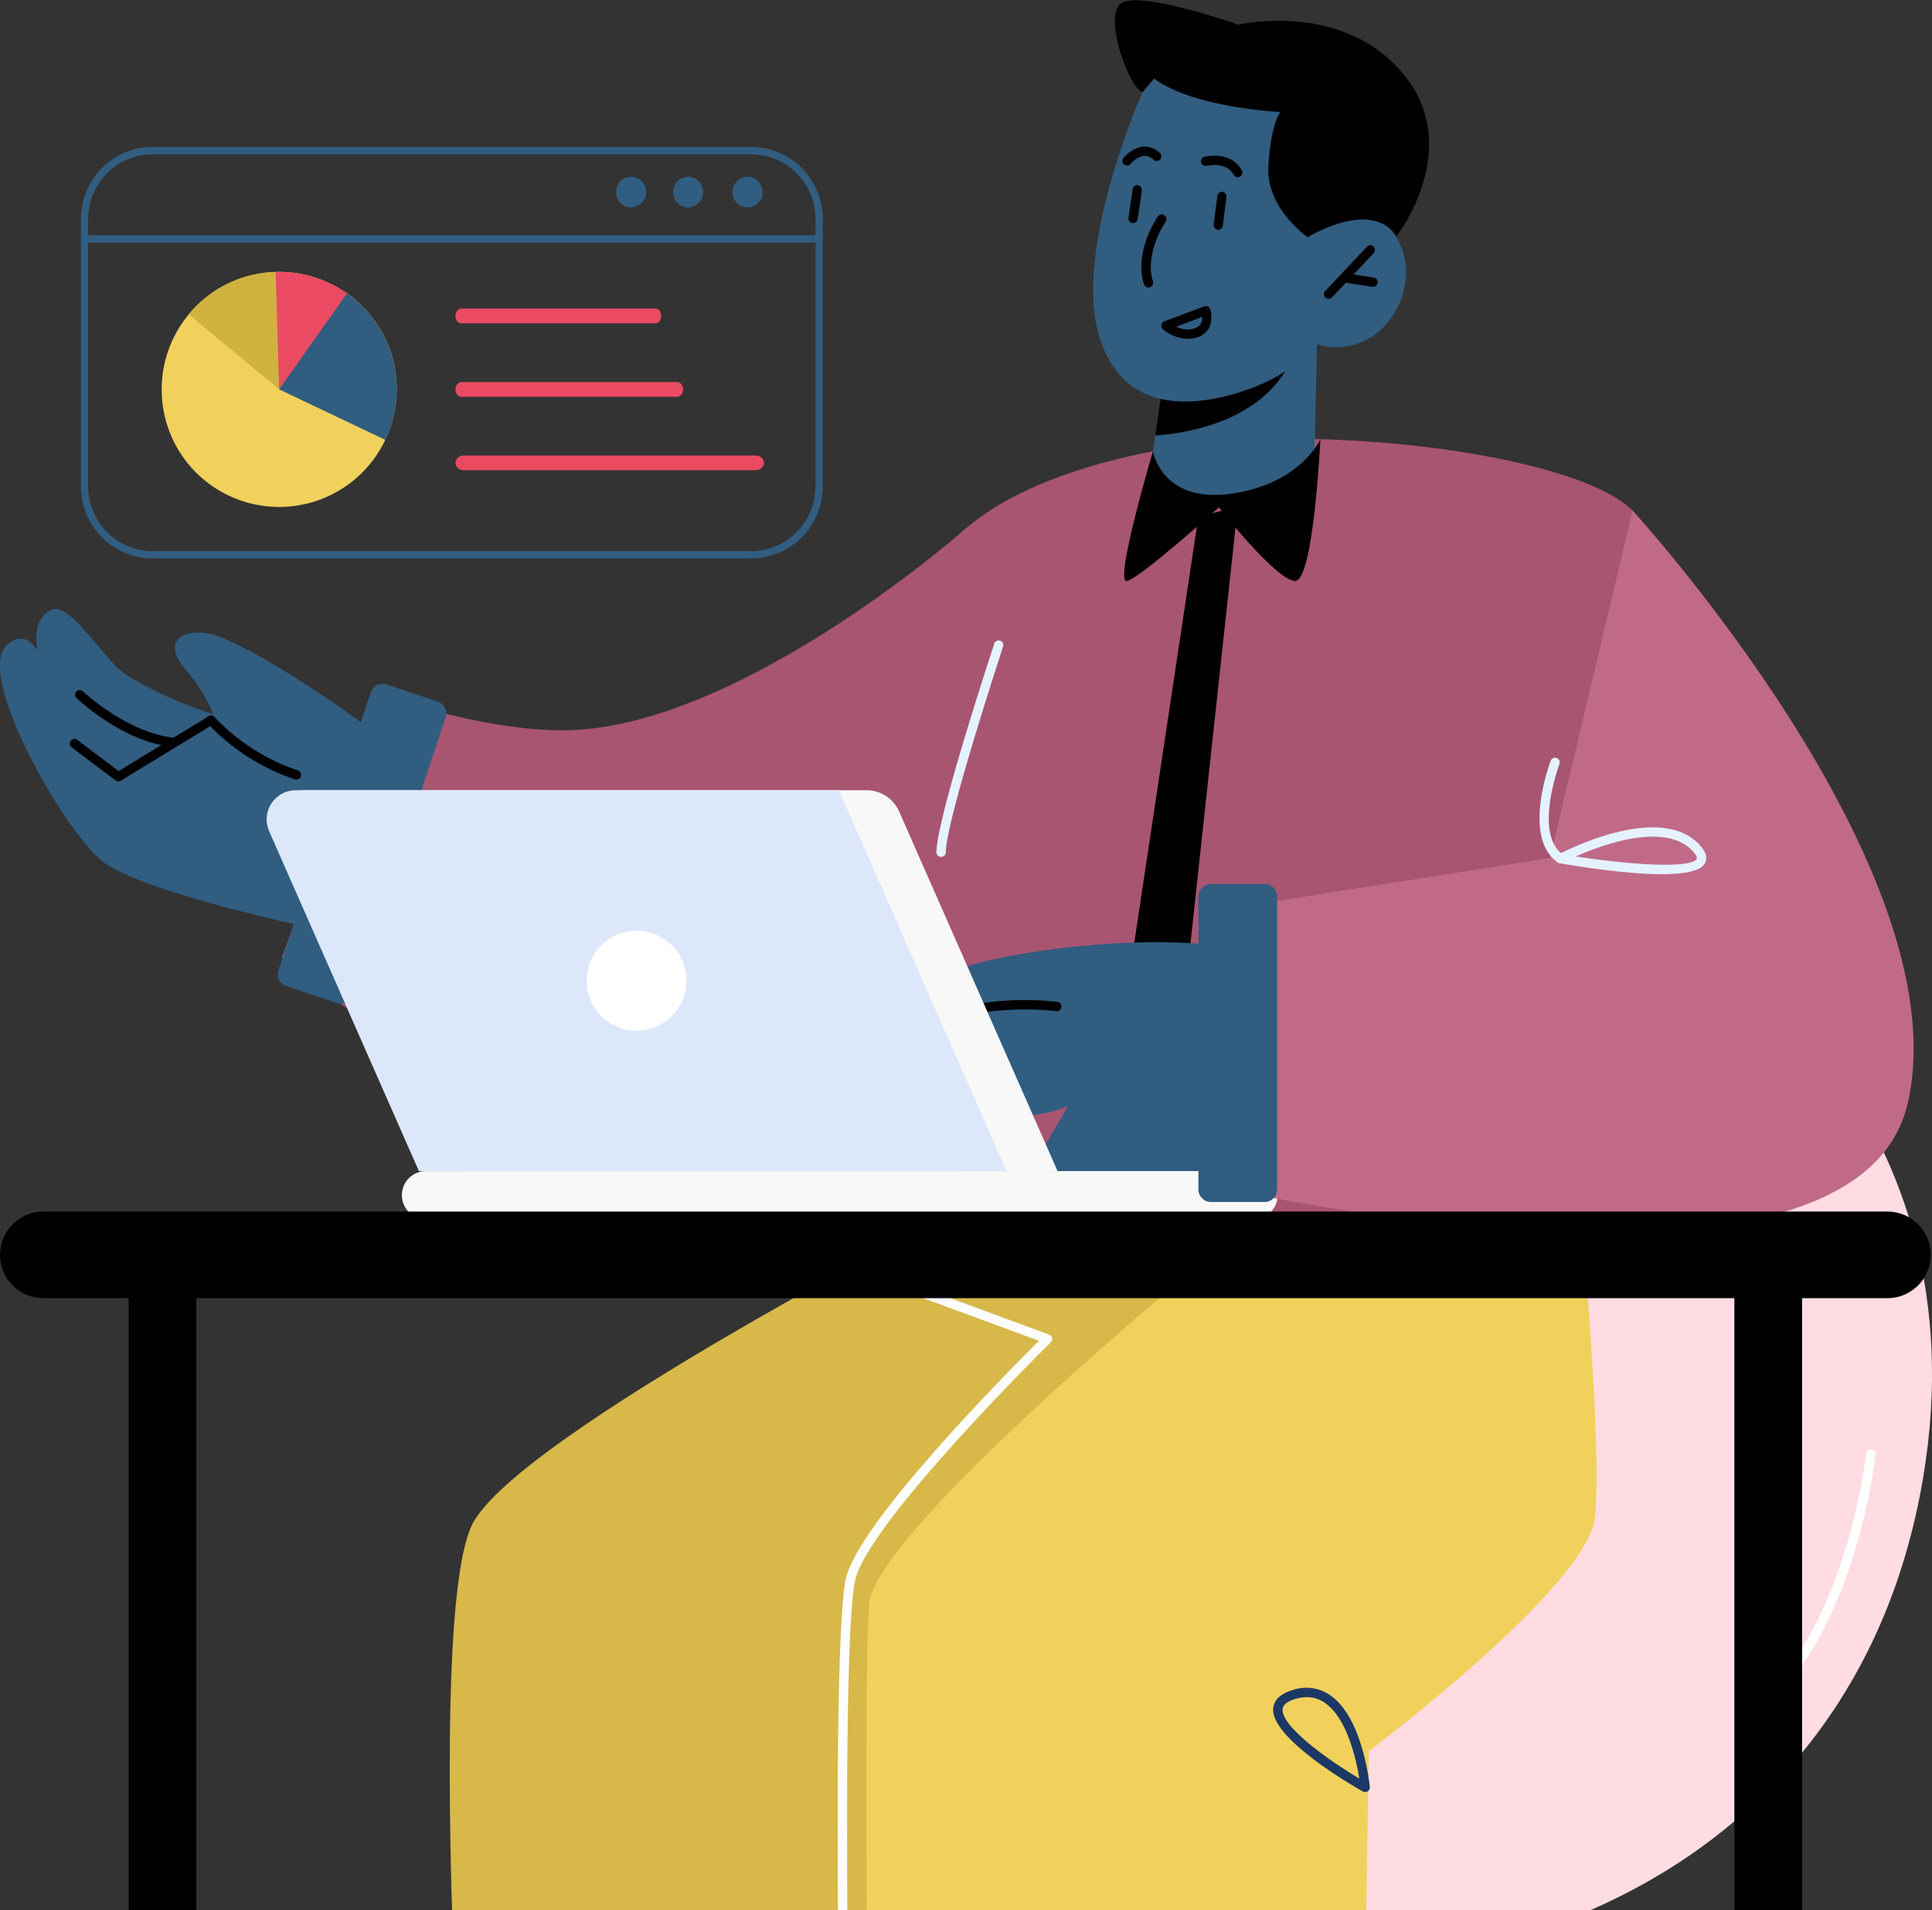 <svg width="263" height="260" viewBox="0 0 263 260" fill="none" xmlns="http://www.w3.org/2000/svg">
<rect x="0" y="0" width="263" height="260" fill="#333333" stroke="none"/>
<g clip-path="url(#clip0_1390_10321)">
<path d="M22.12 397.994C20.898 397.994 19.726 397.508 18.861 396.642C17.997 395.775 17.51 394.6 17.509 393.375V171.338H26.73V393.385C26.726 394.609 26.239 395.781 25.375 396.645C24.51 397.509 23.34 397.994 22.12 397.994Z" fill="black"/>
<path d="M188.688 365.247H170.781L170.781 242.733H188.688V365.247Z" fill="#A0B7E2"/>
<path d="M131.58 71.848C131.58 71.848 102.293 97.811 78.651 99.328C67.25 100.06 51.958 94.587 51.958 94.587L38.373 130.253C38.373 130.253 86.16 175.652 134.809 139.876C148.794 129.599 131.58 71.848 131.58 71.848Z" fill="#A85571"/>
<path d="M232.287 128.498C232.287 128.498 270.218 151.248 261.779 201.188C252.074 258.603 194.992 277.234 145.477 263.67C95.961 250.107 104.216 210.996 104.216 210.996L232.287 128.498Z" fill="#FFDCE1"/>
<path d="M239.809 232.82C239.968 232.819 240.122 232.759 240.24 232.651C252.843 220.936 255.206 198.813 255.301 197.886C255.304 197.726 255.246 197.571 255.14 197.451C255.034 197.332 254.887 197.256 254.729 197.24C254.57 197.225 254.411 197.269 254.283 197.365C254.156 197.462 254.069 197.602 254.04 197.76C254.014 197.981 251.646 220.341 239.378 231.724C239.317 231.78 239.267 231.848 239.232 231.924C239.197 232 239.178 232.082 239.175 232.165C239.172 232.249 239.186 232.332 239.215 232.41C239.245 232.488 239.29 232.559 239.347 232.62C239.406 232.683 239.477 232.734 239.557 232.769C239.637 232.803 239.722 232.821 239.809 232.82Z" fill="white"/>
<path d="M163.892 60.386C163.892 60.386 138.06 62.677 128.356 75.187C118.651 87.697 131.475 166.134 132.168 167.224C132.861 168.315 150.853 176.311 182.219 175.615C213.586 174.92 221.206 168.915 222.245 167.224C223.285 165.534 229.865 76.989 222.245 69.488C214.626 61.987 182.792 58.089 163.892 60.386Z" fill="#A85571"/>
<g clip-path="url(#clip1_1390_10321)">
<path d="M102.272 76H20.735C18.157 75.997 15.685 74.961 13.862 73.12C12.039 71.279 11.012 68.783 11.008 66.178V29.826C11.011 27.221 12.037 24.724 13.86 22.881C15.684 21.04 18.156 20.003 20.735 20H102.28C104.859 20.003 107.332 21.04 109.155 22.881C110.979 24.724 112.004 27.221 112.008 29.826V66.178C112.003 68.784 110.976 71.282 109.151 73.123C107.326 74.964 104.852 75.999 102.272 76ZM20.735 21.005C18.419 21.008 16.199 21.938 14.562 23.591C12.924 25.244 12.002 27.487 11.999 29.826V66.178C12.002 68.517 12.924 70.76 14.562 72.413C16.199 74.067 18.419 74.996 20.735 74.999H102.28C104.596 74.996 106.816 74.067 108.454 72.413C110.092 70.76 111.013 68.517 111.017 66.178V29.826C111.013 27.487 110.092 25.244 108.454 23.591C106.816 21.938 104.596 21.008 102.28 21.005H20.735Z" fill="#315D80"/>
<path d="M90 43C90 43.553 89.665 44 89.251 44H62.748C62.334 44 62 43.553 62 43C62 42.448 62.334 42 62.748 42H89.251C89.665 42 90 42.448 90 43Z" fill="#EA4B62"/>
<path d="M92.999 53C92.999 53.553 92.627 54 92.17 54H62.828C62.371 54 62 53.553 62 53C62 52.448 62.371 52 62.828 52H92.171C92.628 52 93 52.448 93 53H92.999Z" fill="#EA4B62"/>
<path d="M104 63C104 63.552 103.497 64 102.877 64H63.123C62.503 64 62 63.552 62 63C62 62.448 62.503 62 63.123 62H102.877C103.497 62 104 62.448 104 63Z" fill="#EA4B62"/>
<path d="M111.504 33.033H11.495C11.372 33.021 11.257 32.964 11.173 32.871C11.089 32.778 11.043 32.657 11.043 32.532C11.043 32.407 11.089 32.286 11.173 32.193C11.257 32.1 11.372 32.043 11.495 32.031H111.504C111.573 32.025 111.643 32.033 111.708 32.056C111.774 32.078 111.834 32.114 111.885 32.161C111.936 32.208 111.977 32.265 112.005 32.329C112.033 32.393 112.047 32.462 112.047 32.532C112.047 32.602 112.033 32.671 112.005 32.735C111.977 32.799 111.936 32.856 111.885 32.903C111.834 32.95 111.774 32.986 111.708 33.008C111.643 33.031 111.573 33.039 111.504 33.033Z" fill="#315D80"/>
<path d="M87.972 26.145C87.972 26.555 87.852 26.957 87.626 27.299C87.4 27.64 87.079 27.907 86.703 28.064C86.327 28.221 85.914 28.262 85.515 28.182C85.116 28.102 84.749 27.904 84.462 27.614C84.174 27.323 83.978 26.953 83.899 26.55C83.82 26.147 83.86 25.729 84.016 25.35C84.171 24.97 84.435 24.646 84.773 24.418C85.112 24.189 85.509 24.067 85.916 24.067C86.461 24.067 86.984 24.286 87.37 24.676C87.756 25.065 87.972 25.594 87.972 26.145Z" fill="#315D80"/>
<path d="M95.726 26.145C95.726 26.555 95.606 26.957 95.38 27.299C95.154 27.64 94.833 27.907 94.457 28.064C94.081 28.221 93.668 28.262 93.269 28.182C92.87 28.102 92.503 27.904 92.216 27.614C91.928 27.323 91.732 26.953 91.653 26.55C91.573 26.147 91.614 25.729 91.77 25.35C91.925 24.97 92.189 24.646 92.527 24.418C92.865 24.189 93.263 24.067 93.67 24.067C94.215 24.067 94.738 24.286 95.124 24.676C95.51 25.065 95.726 25.594 95.726 26.145Z" fill="#315D80"/>
<path d="M103.82 26.145C103.82 26.555 103.699 26.957 103.473 27.299C103.247 27.64 102.926 27.907 102.55 28.064C102.175 28.221 101.761 28.262 101.362 28.182C100.963 28.102 100.597 27.904 100.309 27.614C100.022 27.323 99.826 26.953 99.747 26.55C99.667 26.147 99.708 25.729 99.864 25.35C100.019 24.97 100.283 24.646 100.621 24.418C100.959 24.189 101.357 24.067 101.764 24.067C102.309 24.067 102.832 24.286 103.218 24.676C103.603 25.065 103.82 25.594 103.82 26.145Z" fill="#315D80"/>
<g clip-path="url(#clip2_1390_10321)">
<path d="M26.61 64.238C23.825 61.413 22.189 57.654 22.019 53.691C21.849 49.727 23.157 45.842 25.691 42.789C26.026 42.377 26.382 41.984 26.759 41.61C29.634 38.765 33.485 37.121 37.529 37.013C38.02 36.998 38.513 37.008 39.004 37.043C39.073 37.038 39.142 37.038 39.211 37.043C39.397 37.056 39.597 37.078 39.793 37.099C40.121 37.136 40.449 37.181 40.766 37.24C41.084 37.3 41.393 37.358 41.699 37.427C41.738 37.44 41.772 37.444 41.811 37.457C42.059 37.518 42.308 37.587 42.557 37.664C42.574 37.664 42.59 37.664 42.598 37.677C42.742 37.718 42.887 37.766 43.031 37.817C43.093 37.825 43.152 37.845 43.206 37.876C43.551 37.99 43.892 38.126 44.234 38.272C44.448 38.363 44.653 38.458 44.868 38.55C45.003 38.603 45.134 38.666 45.261 38.736C45.386 38.8 45.521 38.863 45.645 38.936C45.894 39.071 46.143 39.215 46.392 39.367C46.679 39.553 46.964 39.74 47.25 39.926C48.016 40.466 48.733 41.073 49.391 41.741C51.699 44.081 53.23 47.075 53.777 50.316C54.324 53.556 53.86 56.887 52.448 59.855C51.655 61.543 50.569 63.077 49.242 64.385C46.22 67.366 42.139 69.024 37.895 68.997C33.651 68.969 29.592 67.257 26.61 64.238Z" fill="#F1D15B"/>
<path d="M52.451 59.87L38 52.995L40.947 40.624L44.241 38.265C46.17 39.078 47.919 40.264 49.389 41.754C51.698 44.094 53.231 47.088 53.779 50.329C54.327 53.57 53.863 56.902 52.451 59.87Z" fill="#315D80"/>
<path d="M37.997 52.992L25.688 42.782C26.023 42.371 26.379 41.977 26.756 41.603C29.631 38.758 33.482 37.114 37.526 37.006C38.017 36.991 38.51 37.001 39.001 37.036L37.997 52.992Z" fill="#D0B241"/>
<path d="M37.997 52.992L37.527 37.006C38.019 36.991 38.512 37.001 39.003 37.036C39.072 37.031 39.141 37.031 39.21 37.036C39.396 37.049 39.596 37.071 39.792 37.092C40.12 37.129 40.448 37.174 40.765 37.233C41.082 37.293 41.392 37.351 41.698 37.42C41.737 37.433 41.77 37.437 41.81 37.45C42.058 37.511 42.307 37.58 42.556 37.657C42.572 37.657 42.589 37.657 42.597 37.67C42.74 37.711 42.886 37.759 43.029 37.81C43.091 37.818 43.151 37.838 43.205 37.87C43.772 38.059 44.327 38.284 44.867 38.543C45.002 38.596 45.133 38.659 45.26 38.729C45.385 38.793 45.519 38.856 45.644 38.929C45.893 39.064 46.142 39.208 46.39 39.36C46.678 39.546 46.963 39.733 47.248 39.919L37.997 52.992Z" fill="#EA4B62"/>
</g>
</g>
<path d="M137.017 161.151C137.017 161.151 72.472 193.72 64.548 206.978C56.624 220.236 65.351 328.038 65.351 328.038L122.592 328.802L130.521 268.543L174.008 167.019L137.017 161.151Z" fill="#D7B849"/>
<path d="M215.45 168.009C215.45 168.009 218.075 196.943 217.125 206.461C216.174 215.979 186.33 238.323 186.33 238.323L184.85 330.945L118.682 333.911C118.682 333.911 117.243 228.068 118.346 218.102C119.449 208.136 163.508 171.88 163.508 171.88L215.45 168.009Z" fill="#F1D15B"/>
<path d="M179.277 46.853L178.905 63.709C178.905 63.709 175.754 68.487 165.918 69.066C158.566 69.503 156.045 67.786 156.045 67.786L157.248 59.269L158.435 50.967L176.289 47.449L179.277 46.853Z" fill="#315D80"/>
<path d="M176.285 47.449C176.196 48.011 176.018 48.555 175.76 49.061C171.816 57.399 161.497 58.985 157.259 59.269L158.446 50.968L176.285 47.449Z" fill="black"/>
<path d="M155.55 12.463C155.55 12.463 146.26 33.401 149.48 45.221C152.699 57.041 163.422 55.255 169.85 53.016C176.277 50.778 179.276 46.859 179.276 46.859C181.099 47.41 183.049 47.371 184.848 46.746C186.647 46.12 188.204 44.942 189.296 43.377C193.339 37.815 190.918 31.383 187.505 29.892C184.092 28.402 180.016 30.846 180.016 30.846L183.241 24.767C183.241 24.767 170.039 -6.337 155.55 12.463Z" fill="#315D80"/>
<path d="M156.339 39.126C156.404 39.126 156.467 39.115 156.528 39.094C156.688 39.044 156.821 38.931 156.899 38.782C156.977 38.633 156.993 38.46 156.943 38.299C155.751 34.428 158.639 30.229 158.671 30.187C158.768 30.047 158.805 29.875 158.775 29.708C158.745 29.54 158.65 29.392 158.511 29.294C158.371 29.197 158.199 29.16 158.032 29.19C157.866 29.22 157.717 29.315 157.621 29.455C157.489 29.65 154.344 34.196 155.725 38.678C155.766 38.809 155.847 38.924 155.958 39.004C156.069 39.085 156.202 39.128 156.339 39.126Z" fill="black"/>
<path d="M180.88 40.664C180.966 40.664 181.052 40.646 181.131 40.612C181.211 40.577 181.282 40.527 181.342 40.464L187.029 34.417C187.129 34.292 187.178 34.133 187.166 33.974C187.155 33.814 187.084 33.664 186.967 33.554C186.851 33.444 186.697 33.383 186.537 33.382C186.377 33.381 186.223 33.44 186.105 33.548L180.417 39.59C180.3 39.71 180.234 39.872 180.234 40.04C180.234 40.209 180.3 40.37 180.417 40.49C180.479 40.549 180.551 40.595 180.631 40.625C180.71 40.654 180.795 40.668 180.88 40.664Z" fill="black"/>
<path d="M186.923 39.042C187.08 39.038 187.229 38.975 187.343 38.866C187.456 38.757 187.526 38.61 187.537 38.453C187.549 38.296 187.502 38.14 187.406 38.015C187.31 37.891 187.172 37.806 187.017 37.778L183.084 37.183C182.918 37.158 182.749 37.2 182.614 37.3C182.479 37.399 182.39 37.549 182.364 37.715C182.339 37.881 182.381 38.051 182.481 38.186C182.58 38.321 182.729 38.411 182.895 38.437L186.828 39.037L186.923 39.042Z" fill="black"/>
<path d="M165.823 31.288C165.978 31.287 166.127 31.23 166.243 31.127C166.358 31.025 166.433 30.884 166.454 30.73L166.947 26.816C166.97 26.653 166.927 26.487 166.829 26.355C166.731 26.223 166.585 26.135 166.422 26.11C166.259 26.088 166.093 26.13 165.96 26.229C165.828 26.327 165.739 26.474 165.713 26.637L165.219 30.551C165.197 30.715 165.239 30.881 165.337 31.014C165.435 31.147 165.582 31.236 165.745 31.262L165.823 31.288Z" fill="black"/>
<path d="M154.245 30.351C154.394 30.352 154.539 30.299 154.654 30.203C154.768 30.106 154.845 29.972 154.87 29.824L155.442 25.926C155.467 25.76 155.425 25.59 155.326 25.455C155.226 25.32 155.077 25.23 154.912 25.204C154.746 25.179 154.577 25.221 154.442 25.321C154.307 25.421 154.217 25.57 154.192 25.736L153.62 29.64C153.596 29.805 153.637 29.973 153.735 30.108C153.834 30.243 153.981 30.334 154.145 30.361L154.245 30.351Z" fill="black"/>
<path d="M168.495 24.125C168.601 24.124 168.706 24.097 168.799 24.046C168.946 23.964 169.054 23.827 169.1 23.665C169.147 23.503 169.127 23.33 169.046 23.182C167.565 20.48 164.115 21.297 163.968 21.333C163.805 21.373 163.665 21.476 163.577 21.62C163.49 21.764 163.464 21.936 163.503 22.1C163.543 22.263 163.646 22.404 163.789 22.492C163.932 22.579 164.105 22.606 164.268 22.566C164.378 22.54 166.925 21.95 167.943 23.799C167.998 23.897 168.078 23.98 168.175 24.037C168.272 24.095 168.382 24.125 168.495 24.125Z" fill="black"/>
<path d="M153.404 22.539C153.505 22.543 153.605 22.522 153.697 22.479C153.788 22.436 153.868 22.372 153.929 22.291C154.37 21.743 154.986 21.363 155.673 21.217C155.916 21.204 156.159 21.242 156.387 21.328C156.615 21.414 156.822 21.547 156.996 21.717C157.058 21.781 157.131 21.831 157.213 21.865C157.295 21.899 157.382 21.915 157.471 21.913C157.559 21.911 157.646 21.89 157.725 21.852C157.805 21.814 157.876 21.76 157.934 21.694C157.992 21.627 158.035 21.548 158.062 21.464C158.088 21.379 158.096 21.29 158.086 21.202C158.075 21.114 158.047 21.029 158.002 20.953C157.958 20.877 157.898 20.811 157.826 20.759C157.524 20.47 157.164 20.249 156.77 20.11C156.376 19.971 155.958 19.918 155.542 19.953C154.503 20.139 153.569 20.701 152.916 21.533C152.816 21.667 152.771 21.835 152.793 22.002C152.815 22.168 152.9 22.319 153.032 22.423C153.142 22.498 153.271 22.539 153.404 22.539Z" fill="black"/>
<path d="M178 32.278C178 32.278 172.329 28.428 172.665 22.586C173.001 16.745 174.287 15.254 174.287 15.254C174.287 15.254 167.66 14.912 162.209 13.147C158.643 11.983 157.11 10.698 157.11 10.698L155.577 12.504C153.901 12.431 150.084 2.259 152.599 0.452C155.114 -1.354 168.595 3.36 168.595 3.36C168.595 3.36 182.774 0.01 191.086 10.134C199.399 20.258 190.089 32.189 190.089 32.189C190.089 32.189 187.61 26.926 178 32.278Z" fill="black"/>
<path d="M161.663 46.111C162.082 46.111 162.5 46.051 162.902 45.932C163.262 45.843 163.599 45.679 163.892 45.451C164.185 45.224 164.428 44.937 164.604 44.61C164.959 43.81 165.011 42.907 164.751 42.071C164.723 41.99 164.679 41.915 164.623 41.851C164.566 41.786 164.497 41.734 164.42 41.697C164.342 41.663 164.258 41.645 164.173 41.645C164.088 41.645 164.004 41.663 163.926 41.697L158.496 43.735C158.395 43.773 158.305 43.835 158.235 43.917C158.165 43.999 158.118 44.098 158.097 44.204C158.076 44.311 158.082 44.421 158.116 44.524C158.149 44.627 158.207 44.72 158.286 44.794C159.226 45.611 160.419 46.077 161.663 46.111ZM163.653 43.135C163.674 43.442 163.615 43.749 163.48 44.025C163.38 44.198 163.245 44.349 163.084 44.468C162.923 44.586 162.74 44.671 162.545 44.715C161.732 44.936 160.865 44.846 160.114 44.462L163.653 43.135Z" fill="black"/>
<path d="M53.863 105.074L53.27 101.313C53.27 101.313 38.881 90.325 30.022 86.701C26.299 85.174 21.095 86.443 25.485 91.389C26.983 93.129 28.186 95.105 29.045 97.236C29.045 97.236 21.935 94.981 17.056 91.737C13.932 89.662 9.363 81.313 6.685 83.125C2.426 86.001 7.326 94.149 7.326 94.149C7.326 94.149 5.109 83.825 0.903 87.828C-3.303 91.832 8.161 112.116 13.606 116.957C19.052 121.798 47.809 127.434 47.809 127.434L53.863 105.074Z" fill="#315D80"/>
<path d="M23.565 101.655C23.725 101.65 23.877 101.584 23.991 101.472C24.105 101.359 24.172 101.208 24.179 101.047C24.186 100.887 24.133 100.73 24.03 100.607C23.927 100.485 23.782 100.406 23.623 100.386C17.369 99.769 11.398 94.191 11.34 94.139C11.281 94.073 11.21 94.02 11.13 93.984C11.05 93.948 10.964 93.928 10.876 93.927C10.788 93.926 10.701 93.943 10.62 93.977C10.539 94.011 10.466 94.062 10.406 94.126C10.345 94.189 10.299 94.265 10.269 94.348C10.239 94.431 10.227 94.519 10.233 94.607C10.239 94.695 10.263 94.78 10.303 94.858C10.344 94.936 10.4 95.005 10.468 95.061C10.726 95.303 16.807 100.992 23.502 101.65L23.565 101.655Z" fill="black"/>
<path d="M16.113 106.338C16.229 106.337 16.343 106.306 16.444 106.248L29.047 98.574C29.191 98.486 29.294 98.345 29.333 98.182C29.373 98.019 29.347 97.846 29.26 97.702C29.173 97.558 29.032 97.455 28.869 97.415C28.706 97.375 28.534 97.401 28.391 97.489L16.15 104.937L10.483 100.675C10.348 100.588 10.185 100.555 10.027 100.583C9.869 100.611 9.727 100.699 9.63 100.828C9.534 100.957 9.49 101.118 9.507 101.278C9.524 101.438 9.601 101.586 9.722 101.692L15.735 106.211C15.844 106.293 15.977 106.338 16.113 106.338Z" fill="black"/>
<path d="M40.357 106.102C40.508 106.1 40.653 106.044 40.766 105.945C40.88 105.846 40.954 105.71 40.977 105.56C41 105.411 40.969 105.259 40.89 105.13C40.811 105.002 40.69 104.905 40.546 104.858C36.229 103.4 32.332 100.906 29.193 97.595C29.082 97.468 28.926 97.391 28.759 97.38C28.591 97.369 28.426 97.426 28.3 97.537C28.174 97.648 28.097 97.805 28.087 97.972C28.076 98.14 28.132 98.306 28.242 98.432C31.513 101.933 35.603 104.558 40.142 106.07C40.211 106.094 40.284 106.104 40.357 106.102Z" fill="black"/>
<path d="M128.122 116.62C128.29 116.619 128.45 116.551 128.568 116.432C128.686 116.312 128.753 116.151 128.753 115.983C128.753 111.711 136.472 88.234 136.546 87.997C136.599 87.838 136.586 87.664 136.512 87.514C136.437 87.364 136.305 87.25 136.147 87.197C135.988 87.144 135.815 87.156 135.665 87.231C135.515 87.306 135.401 87.438 135.348 87.597C135.028 88.571 127.471 111.511 127.471 115.983C127.471 116.068 127.488 116.152 127.521 116.231C127.554 116.309 127.602 116.38 127.663 116.439C127.724 116.499 127.795 116.545 127.874 116.576C127.953 116.607 128.038 116.622 128.122 116.62Z" fill="#E4F3FF"/>
<path d="M163.136 70.299L153.631 133.466H161.503L168.492 68.998L163.136 70.299Z" fill="black"/>
<path d="M45.892 136.526L38.981 134.208C38.767 134.137 38.57 134.024 38.4 133.876C38.23 133.728 38.09 133.548 37.99 133.346C37.889 133.144 37.83 132.924 37.814 132.698C37.798 132.473 37.827 132.247 37.899 132.033L50.471 94.234C50.616 93.801 50.926 93.443 51.334 93.24C51.742 93.036 52.213 93.004 52.645 93.149L59.572 95.488C59.785 95.559 59.983 95.672 60.153 95.82C60.322 95.968 60.462 96.148 60.562 96.35C60.663 96.552 60.722 96.772 60.738 96.998C60.754 97.223 60.725 97.449 60.653 97.663L48.081 135.462C47.931 135.894 47.616 136.249 47.206 136.448C46.795 136.648 46.323 136.676 45.892 136.526Z" fill="#315D80"/>
<path d="M115.761 326.079C115.845 326.078 115.929 326.061 116.006 326.028C116.084 325.995 116.154 325.947 116.213 325.887C116.272 325.827 116.318 325.755 116.35 325.677C116.382 325.599 116.397 325.515 116.397 325.431C116.37 324.44 113.965 226.609 116.397 215.131C118.046 207.314 142.79 182.926 143.042 182.684C143.119 182.609 143.176 182.515 143.207 182.412C143.238 182.309 143.243 182.2 143.221 182.094C143.197 181.99 143.148 181.893 143.077 181.813C143.006 181.733 142.917 181.672 142.817 181.636L124.962 175.062C124.882 175.028 124.797 175.011 124.711 175.012C124.625 175.012 124.54 175.03 124.461 175.065C124.382 175.099 124.311 175.149 124.252 175.212C124.193 175.275 124.147 175.349 124.117 175.43C124.088 175.511 124.075 175.598 124.08 175.684C124.084 175.77 124.106 175.855 124.145 175.932C124.183 176.009 124.236 176.078 124.302 176.134C124.367 176.19 124.444 176.232 124.526 176.258L141.43 182.479C137.229 186.65 116.749 207.357 115.142 214.868C112.695 226.488 115.026 321.422 115.142 325.483C115.152 325.642 115.222 325.792 115.336 325.902C115.451 326.012 115.603 326.075 115.761 326.079Z" fill="#FDFDFF"/>
<path d="M174.382 155.841C174.382 155.841 158.849 162.131 155.782 161.714C152.715 161.298 141.656 160.055 141.204 157.717L145.368 150.563C145.368 150.563 139.182 153.165 134.992 150.985C130.801 148.804 125.77 144.432 124.746 141.082C123.722 137.732 128.554 138.406 128.554 138.406C128.554 138.406 123.087 134.998 130.029 132.085C136.971 129.172 166.952 124.837 179.439 132.691C191.927 140.545 174.382 155.841 174.382 155.841Z" fill="#315D80"/>
<path d="M128.555 139.044C128.623 139.045 128.691 139.032 128.754 139.007C135.959 136.553 143.658 137.606 143.731 137.617C143.816 137.635 143.905 137.635 143.99 137.618C144.076 137.601 144.157 137.566 144.228 137.516C144.3 137.466 144.36 137.402 144.406 137.327C144.451 137.253 144.481 137.17 144.494 137.083C144.506 136.997 144.5 136.908 144.477 136.824C144.454 136.74 144.414 136.661 144.359 136.593C144.304 136.525 144.236 136.469 144.159 136.429C144.082 136.388 143.997 136.364 143.91 136.358C143.584 136.316 135.844 135.252 128.35 137.806C128.209 137.856 128.091 137.954 128.015 138.083C127.94 138.212 127.911 138.364 127.936 138.511C127.96 138.659 128.036 138.793 128.149 138.89C128.262 138.988 128.406 139.042 128.555 139.044Z" fill="black"/>
<path d="M185.839 243.897C185.962 243.895 186.082 243.861 186.186 243.797C186.283 243.733 186.361 243.644 186.411 243.539C186.461 243.434 186.481 243.317 186.47 243.201C186.433 242.812 185.503 233.689 181.019 230.676C180.281 230.18 179.44 229.863 178.559 229.749C177.679 229.635 176.785 229.726 175.946 230.017C174.339 230.507 173.462 231.323 173.32 232.451C172.874 236.559 184.217 243.086 185.514 243.818C185.614 243.872 185.726 243.9 185.839 243.897ZM177.905 230.981C178.765 230.979 179.606 231.24 180.315 231.729C183.387 233.794 184.626 239.509 185.041 242.064C180.473 239.34 174.355 234.868 174.602 232.582C174.665 232.008 175.242 231.555 176.313 231.229C176.829 231.069 177.365 230.986 177.905 230.981Z" fill="#1C3865"/>
<path d="M143.965 159.386H63.97L41.122 107.55H117.965C118.904 107.55 119.822 107.823 120.609 108.336C121.396 108.849 122.017 109.581 122.397 110.442L143.965 159.386Z" fill="#F8F8F8"/>
<path d="M137.02 159.386H57.025L36.634 113.123C36.367 112.519 36.255 111.857 36.308 111.199C36.361 110.54 36.576 109.905 36.936 109.352C37.295 108.798 37.787 108.343 38.366 108.029C38.945 107.714 39.593 107.549 40.252 107.55H114.187L137.02 159.386Z" fill="#DCE7FA"/>
<path d="M170.786 165.934H57.84C56.997 165.9 56.2 165.54 55.615 164.93C55.031 164.32 54.704 163.507 54.704 162.66C54.704 161.814 55.031 161.001 55.615 160.391C56.2 159.78 56.997 159.421 57.84 159.387H170.786C171.629 159.421 172.427 159.78 173.011 160.391C173.595 161.001 173.922 161.814 173.922 162.66C173.922 163.507 173.595 164.32 173.011 164.93C172.427 165.54 171.629 165.9 170.786 165.934Z" fill="#F8F8F8"/>
<path d="M222.245 69.487C222.245 69.487 266.982 118.337 259.703 150.131C252.425 181.925 164.128 161.151 164.128 161.151L165.089 123.989L210.991 116.778L222.245 69.487Z" fill="#C06A87"/>
<path d="M226.21 118.975C229.14 118.975 231.493 118.596 232.091 117.495C232.48 116.768 232.233 115.914 231.346 114.966C225.869 109.072 212.682 116.02 212.12 116.294C212.005 116.357 211.911 116.455 211.853 116.574C211.795 116.693 211.774 116.827 211.795 116.957C211.816 117.09 211.877 117.212 211.972 117.307C212.066 117.401 212.188 117.463 212.32 117.484C214.951 117.948 221.368 118.975 226.21 118.975ZM224.992 113.865C227.118 113.865 229.077 114.392 230.422 115.83C230.947 116.399 231.046 116.752 230.978 116.884C230.253 118.216 222.235 117.763 214.52 116.557C216.894 115.504 221.216 113.865 224.992 113.865Z" fill="#E4F3FF"/>
<path d="M215.813 170.98H217.068C217.253 170.964 217.425 170.879 217.551 170.742C217.676 170.605 217.746 170.426 217.746 170.24C217.746 170.053 217.676 169.874 217.551 169.737C217.425 169.6 217.253 169.515 217.068 169.5H215.818C202.525 169.477 189.275 167.974 176.312 165.017C176.216 164.987 176.115 164.977 176.015 164.987C175.915 164.998 175.818 165.029 175.73 165.078C175.642 165.127 175.565 165.194 175.504 165.274C175.443 165.354 175.399 165.446 175.374 165.544C175.349 165.642 175.345 165.744 175.361 165.843C175.377 165.943 175.413 166.038 175.466 166.124C175.52 166.209 175.591 166.282 175.674 166.339C175.757 166.396 175.851 166.436 175.95 166.455C189.029 169.439 202.399 170.956 215.813 170.98Z" fill="#E4F3FF"/>
<path d="M212.418 117.489C212.553 117.49 212.685 117.448 212.795 117.369C212.904 117.289 212.985 117.176 213.026 117.047C213.066 116.918 213.064 116.779 213.02 116.651C212.976 116.523 212.892 116.412 212.781 116.335C208.721 113.517 212.255 104.057 212.292 103.962C212.344 103.806 212.334 103.636 212.264 103.487C212.194 103.338 212.069 103.222 211.916 103.164C211.762 103.105 211.592 103.108 211.441 103.173C211.29 103.237 211.17 103.358 211.105 103.509C210.943 103.936 207.188 113.997 212.056 117.378C212.163 117.45 212.289 117.489 212.418 117.489Z" fill="#E4F3FF"/>
<path d="M256.948 176.679H5.879C4.321 176.679 2.826 176.058 1.724 174.953C0.622 173.847 0.003 172.348 0.003 170.785C0.003 169.222 0.622 167.722 1.724 166.617C2.826 165.512 4.321 164.891 5.879 164.891H256.948C258.506 164.891 260.001 165.512 261.103 166.617C262.205 167.722 262.824 169.222 262.824 170.785C262.824 172.348 262.205 173.847 261.103 174.953C260.001 176.058 258.506 176.679 256.948 176.679Z" fill="black"/>
<path d="M172.138 163.595H164.854C163.906 163.595 163.137 162.824 163.137 161.872V122.03C163.137 121.078 163.906 120.307 164.854 120.307H172.138C173.086 120.307 173.855 121.078 173.855 122.03V161.872C173.855 162.824 173.086 163.595 172.138 163.595Z" fill="#315D80"/>
<path d="M93.449 133.465C93.449 134.814 93.051 136.131 92.304 137.252C91.557 138.373 90.496 139.247 89.254 139.763C88.013 140.279 86.646 140.414 85.328 140.151C84.01 139.888 82.799 139.238 81.849 138.285C80.898 137.332 80.251 136.117 79.989 134.795C79.727 133.473 79.862 132.103 80.376 130.857C80.89 129.612 81.761 128.547 82.879 127.798C83.996 127.049 85.31 126.649 86.654 126.649C88.456 126.649 90.185 127.368 91.459 128.646C92.733 129.924 93.449 131.658 93.449 133.465Z" fill="white"/>
<path d="M156.947 61.423C156.947 61.423 151.601 79.422 153.402 79.069C155.204 78.716 165.917 69.061 165.917 69.061C165.917 69.061 173.725 79.006 176.283 79.069C178.84 79.132 179.738 59.774 179.738 59.774C179.738 59.774 177.113 65.832 167.623 67.191C158.134 68.55 156.947 61.423 156.947 61.423Z" fill="black"/>
<path d="M240.702 397.484C239.48 397.482 238.308 396.994 237.445 396.127C236.581 395.26 236.096 394.085 236.096 392.859V170.812H245.312V392.854C245.313 393.461 245.194 394.063 244.963 394.625C244.732 395.187 244.392 395.697 243.964 396.127C243.536 396.557 243.027 396.898 242.467 397.131C241.908 397.364 241.308 397.484 240.702 397.484Z" fill="black"/>
</g>
<defs>
<clipPath id="clip0_1390_10321">
<rect width="263" height="260" fill="white" transform="matrix(-1 0 0 1 263 0)"/>
</clipPath>
<clipPath id="clip1_1390_10321">
<rect width="101" height="56" fill="white" transform="translate(11 20)"/>
</clipPath>
<clipPath id="clip2_1390_10321">
<rect width="32" height="32" fill="white" transform="translate(22 37)"/>
</clipPath>
</defs>
</svg>

